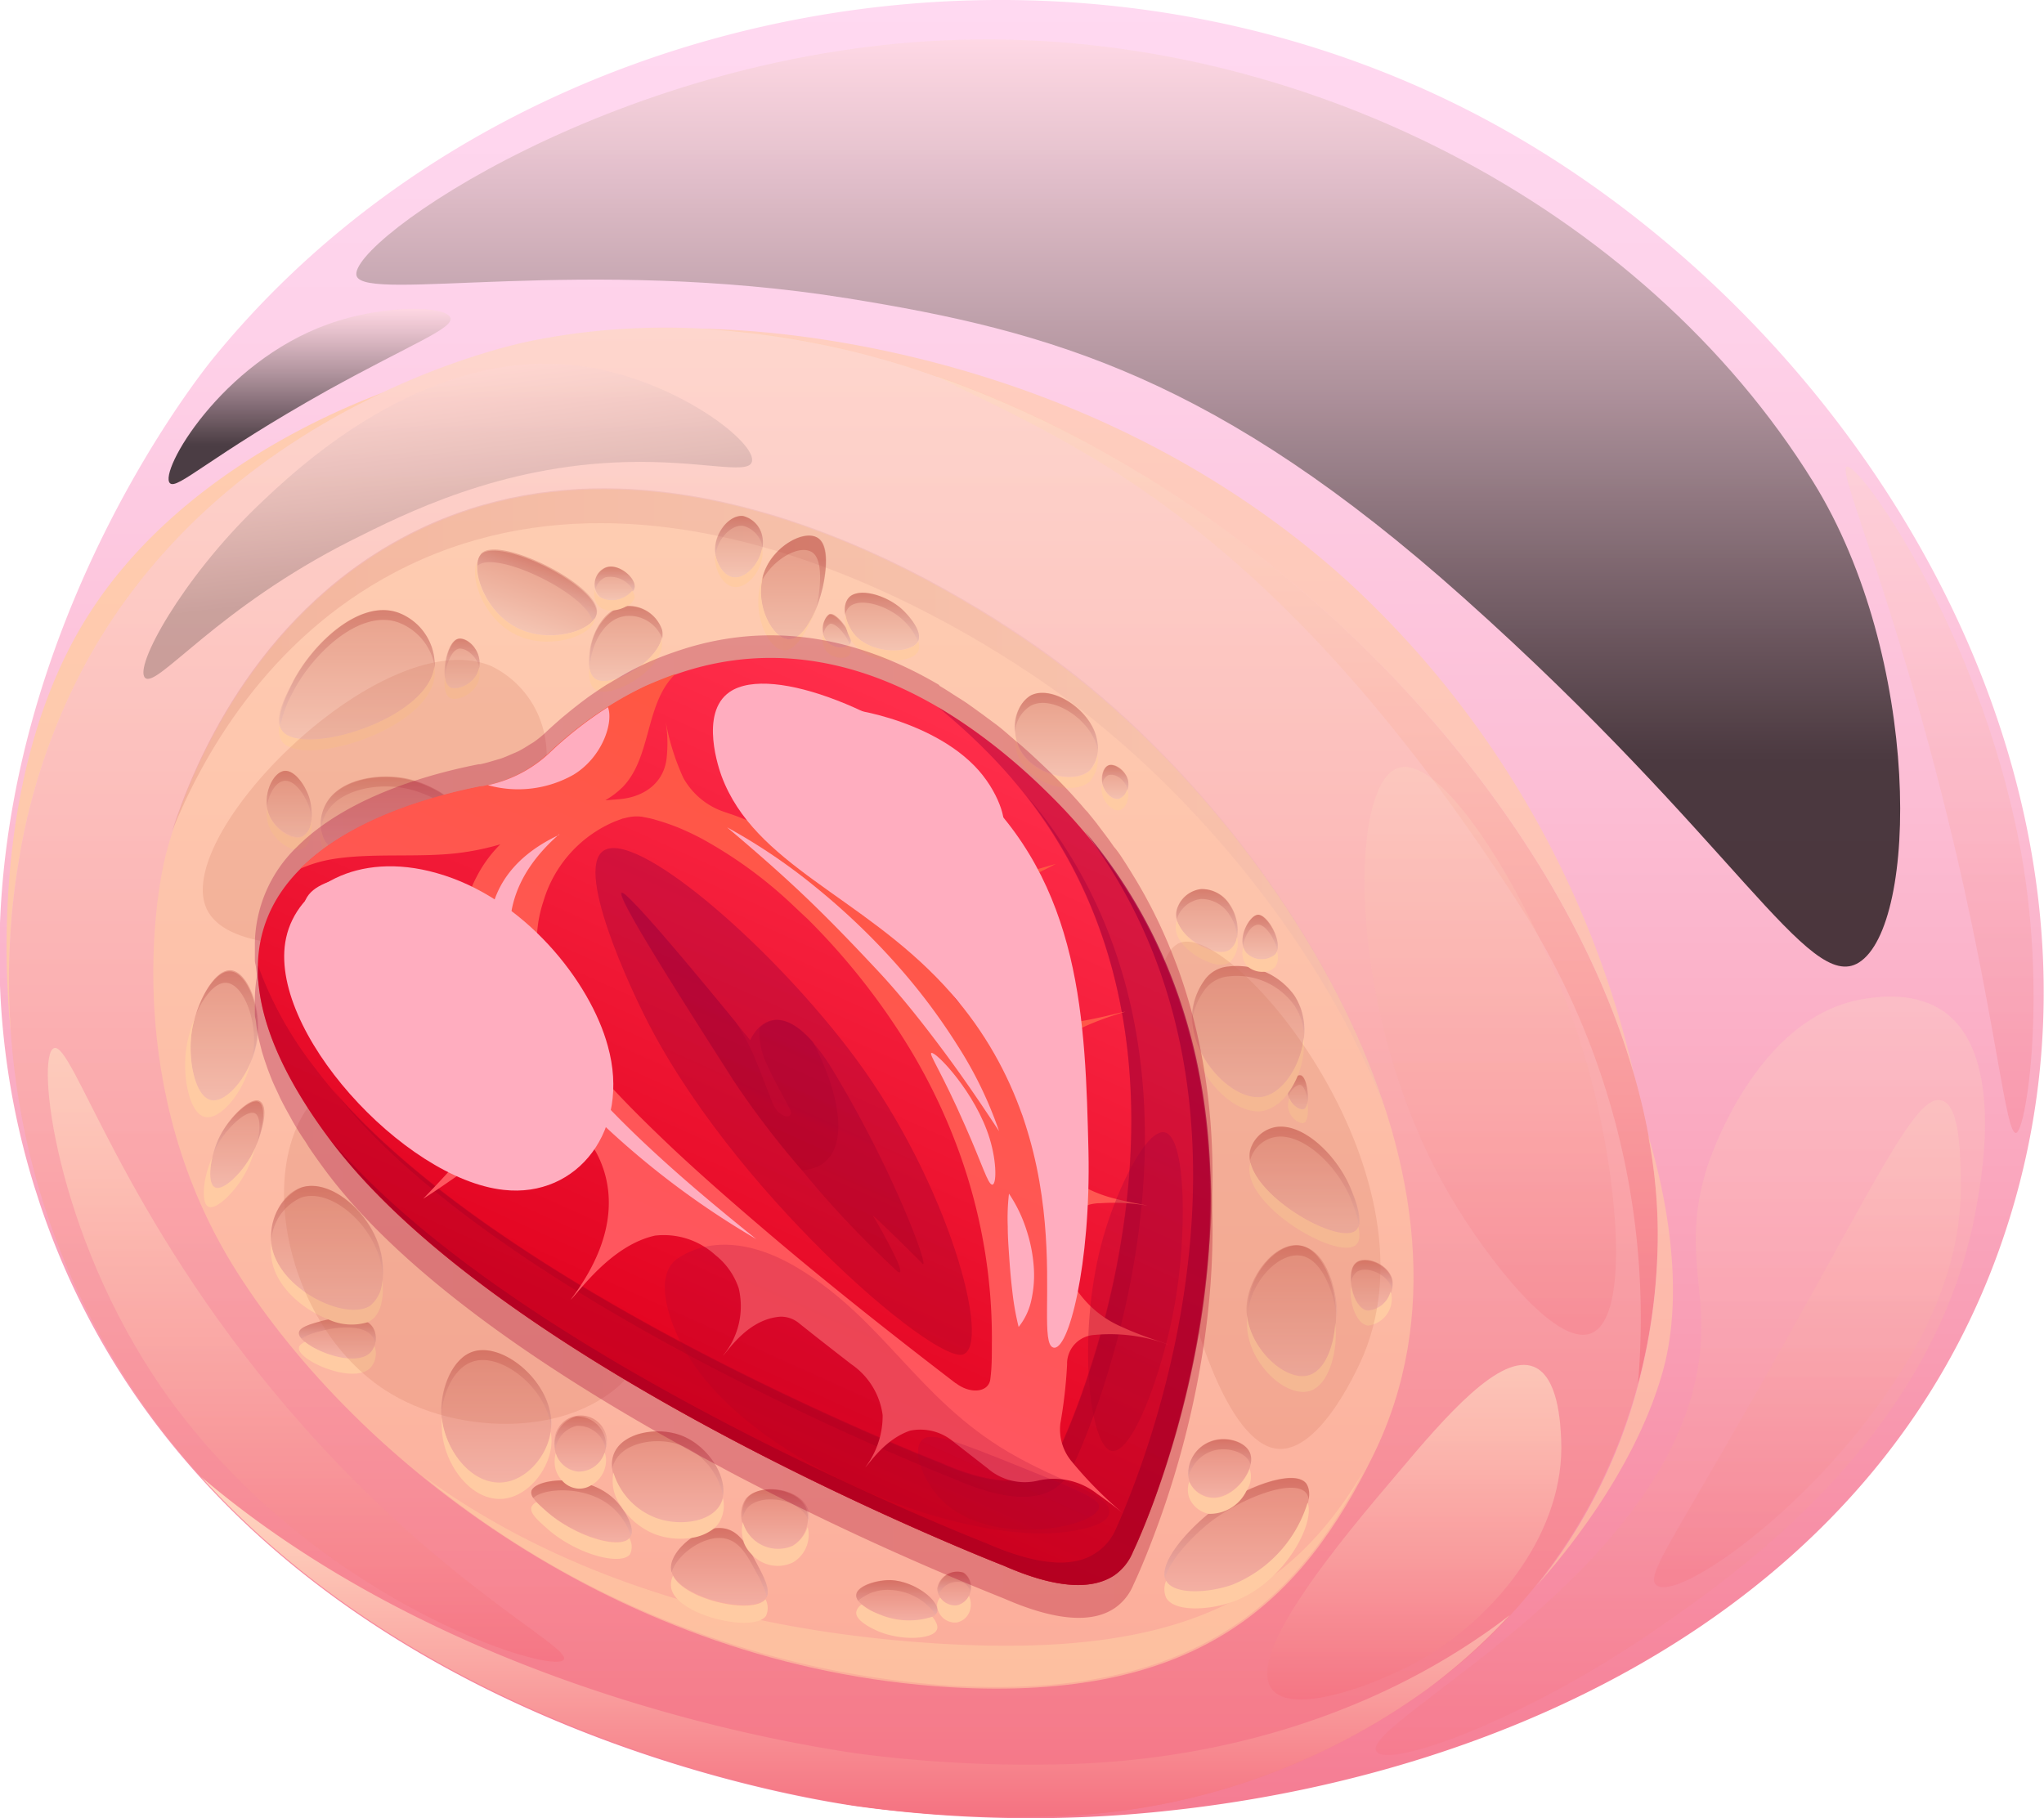 <svg xmlns="http://www.w3.org/2000/svg" xmlns:xlink="http://www.w3.org/1999/xlink" viewBox="0 0 167.13 148.69"><defs><style>.cls-1{isolation:isolate;}.cls-2{fill:url(#Áåçûìÿííûé_ãðàäèåíò_1054);}.cls-101,.cls-102,.cls-103,.cls-105,.cls-110,.cls-3,.cls-88{opacity:0.7;}.cls-10,.cls-100,.cls-101,.cls-102,.cls-103,.cls-104,.cls-106,.cls-107,.cls-109,.cls-11,.cls-12,.cls-13,.cls-14,.cls-15,.cls-18,.cls-19,.cls-20,.cls-21,.cls-22,.cls-23,.cls-24,.cls-25,.cls-26,.cls-27,.cls-28,.cls-29,.cls-3,.cls-30,.cls-31,.cls-32,.cls-33,.cls-34,.cls-35,.cls-36,.cls-37,.cls-38,.cls-39,.cls-4,.cls-40,.cls-41,.cls-42,.cls-43,.cls-44,.cls-45,.cls-46,.cls-47,.cls-48,.cls-49,.cls-50,.cls-51,.cls-52,.cls-53,.cls-54,.cls-55,.cls-56,.cls-57,.cls-58,.cls-59,.cls-6,.cls-60,.cls-61,.cls-62,.cls-63,.cls-64,.cls-65,.cls-66,.cls-67,.cls-68,.cls-69,.cls-7,.cls-70,.cls-71,.cls-72,.cls-73,.cls-74,.cls-75,.cls-76,.cls-77,.cls-78,.cls-79,.cls-8,.cls-80,.cls-81,.cls-82,.cls-83,.cls-84,.cls-85,.cls-87,.cls-88,.cls-89,.cls-90,.cls-91,.cls-92,.cls-94,.cls-98,.cls-99{mix-blend-mode:multiply;}.cls-3{fill:url(#Áåçûìÿííûé_ãðàäèåíò_989);}.cls-4{fill:url(#Áåçûìÿííûé_ãðàäèåíò_989-2);}.cls-108,.cls-17,.cls-5,.cls-9{fill:#ffcba3;}.cls-5{opacity:0.6;}.cls-105,.cls-108,.cls-110,.cls-111,.cls-5{mix-blend-mode:screen;}.cls-6{opacity:0.1;fill:url(#linear-gradient);}.cls-10,.cls-11,.cls-111,.cls-12,.cls-13,.cls-14,.cls-15,.cls-18,.cls-19,.cls-20,.cls-21,.cls-22,.cls-23,.cls-24,.cls-25,.cls-26,.cls-27,.cls-28,.cls-29,.cls-30,.cls-31,.cls-32,.cls-33,.cls-34,.cls-35,.cls-36,.cls-37,.cls-38,.cls-39,.cls-40,.cls-41,.cls-42,.cls-43,.cls-44,.cls-45,.cls-46,.cls-47,.cls-48,.cls-49,.cls-50,.cls-51,.cls-52,.cls-53,.cls-54,.cls-55,.cls-56,.cls-57,.cls-58,.cls-59,.cls-60,.cls-61,.cls-62,.cls-63,.cls-64,.cls-65,.cls-66,.cls-67,.cls-68,.cls-69,.cls-7,.cls-70,.cls-71,.cls-72,.cls-73,.cls-74,.cls-75,.cls-76,.cls-77,.cls-78,.cls-79,.cls-8,.cls-80,.cls-81,.cls-82,.cls-83,.cls-98,.cls-99{opacity:0.2;}.cls-7{fill:url(#linear-gradient-2);}.cls-8{fill:url(#linear-gradient-3);}.cls-16,.cls-9,.cls-95{mix-blend-mode:overlay;}.cls-10{fill:url(#linear-gradient-4);}.cls-11{fill:url(#linear-gradient-5);}.cls-12{fill:url(#linear-gradient-6);}.cls-13{fill:url(#linear-gradient-7);}.cls-14{fill:url(#linear-gradient-8);}.cls-15{fill:url(#linear-gradient-9);}.cls-18{fill:url(#linear-gradient-10);}.cls-19{fill:url(#linear-gradient-11);}.cls-20{fill:url(#linear-gradient-12);}.cls-21{fill:url(#linear-gradient-13);}.cls-22{fill:url(#linear-gradient-14);}.cls-23{fill:url(#linear-gradient-15);}.cls-24{fill:url(#linear-gradient-16);}.cls-25{fill:url(#linear-gradient-17);}.cls-26{fill:url(#linear-gradient-18);}.cls-27{fill:url(#linear-gradient-19);}.cls-28{fill:url(#linear-gradient-20);}.cls-29{fill:url(#linear-gradient-21);}.cls-30{fill:url(#linear-gradient-22);}.cls-31{fill:url(#linear-gradient-23);}.cls-32{fill:url(#linear-gradient-24);}.cls-33{fill:url(#linear-gradient-25);}.cls-34{fill:url(#linear-gradient-26);}.cls-35{fill:url(#linear-gradient-27);}.cls-36{fill:url(#linear-gradient-28);}.cls-37{fill:url(#linear-gradient-29);}.cls-38{fill:url(#linear-gradient-30);}.cls-39{fill:url(#linear-gradient-31);}.cls-40{fill:url(#linear-gradient-32);}.cls-41{fill:url(#linear-gradient-33);}.cls-42{fill:url(#linear-gradient-34);}.cls-43{fill:url(#linear-gradient-35);}.cls-44{fill:url(#linear-gradient-36);}.cls-45{fill:url(#linear-gradient-37);}.cls-46{fill:url(#linear-gradient-38);}.cls-47{fill:url(#linear-gradient-39);}.cls-48{fill:url(#linear-gradient-40);}.cls-49{fill:url(#linear-gradient-41);}.cls-50{fill:url(#linear-gradient-42);}.cls-51{fill:url(#linear-gradient-43);}.cls-52{fill:url(#linear-gradient-44);}.cls-53{fill:url(#linear-gradient-45);}.cls-54{fill:url(#linear-gradient-46);}.cls-55{fill:url(#linear-gradient-47);}.cls-56{fill:url(#linear-gradient-48);}.cls-57{fill:url(#linear-gradient-49);}.cls-58{fill:url(#linear-gradient-50);}.cls-59{fill:url(#linear-gradient-51);}.cls-60{fill:url(#linear-gradient-52);}.cls-61{fill:url(#linear-gradient-53);}.cls-62{fill:url(#linear-gradient-54);}.cls-63{fill:url(#linear-gradient-55);}.cls-64{fill:url(#linear-gradient-56);}.cls-65{fill:url(#linear-gradient-57);}.cls-66{fill:url(#linear-gradient-58);}.cls-67{fill:url(#linear-gradient-59);}.cls-68{fill:url(#linear-gradient-60);}.cls-69{fill:url(#linear-gradient-61);}.cls-70{fill:url(#linear-gradient-62);}.cls-71{fill:url(#linear-gradient-63);}.cls-72{fill:url(#linear-gradient-64);}.cls-73{fill:url(#linear-gradient-65);}.cls-74{fill:url(#linear-gradient-66);}.cls-75{fill:url(#linear-gradient-67);}.cls-76{fill:url(#linear-gradient-68);}.cls-77{fill:url(#linear-gradient-69);}.cls-78{fill:url(#linear-gradient-70);}.cls-79{fill:url(#linear-gradient-71);}.cls-80{fill:url(#linear-gradient-72);}.cls-81{fill:url(#linear-gradient-73);}.cls-82{fill:url(#linear-gradient-74);}.cls-83{fill:#d17255;}.cls-100,.cls-104,.cls-106,.cls-107,.cls-109,.cls-84,.cls-85,.cls-94{opacity:0.3;}.cls-84{fill:url(#Gradient_16);}.cls-85{fill:url(#Gradient_16-2);}.cls-86{fill:url(#Gradient_34);}.cls-87,.cls-89,.cls-90,.cls-91{opacity:0.4;}.cls-87{fill:url(#Gradient_16-3);}.cls-88{fill:url(#Gradient_16-4);}.cls-89{fill:url(#Gradient_16-5);}.cls-90{fill:url(#Gradient_16-6);}.cls-92{fill:url(#Gradient_16-7);}.cls-93{fill:url(#Gradient_13);}.cls-94{fill:url(#Gradient_16-8);}.cls-95,.cls-96,.cls-97{fill:#ffadbf;}.cls-97{mix-blend-mode:soft-light;}.cls-98{fill:url(#Gradient_16-9);}.cls-99{fill:url(#Gradient_16-10);}.cls-100{fill:url(#Gradient_16-11);}.cls-101{fill:url(#Áåçûìÿííûé_ãðàäèåíò_989-3);}.cls-102{fill:url(#Áåçûìÿííûé_ãðàäèåíò_989-4);}.cls-103{fill:url(#Áåçûìÿííûé_ãðàäèåíò_989-5);}.cls-104{fill:url(#Áåçûìÿííûé_ãðàäèåíò_989-6);}.cls-105{fill:url(#linear-gradient-75);}.cls-106{fill:url(#Áåçûìÿííûé_ãðàäèåíò_989-7);}.cls-107{fill:url(#Áåçûìÿííûé_ãðàäèåíò_989-8);}.cls-108{opacity:0.8;}.cls-109{fill:url(#Áåçûìÿííûé_ãðàäèåíò_989-9);}.cls-110{fill:url(#linear-gradient-76);}.cls-111{fill:url(#linear-gradient-77);}</style><linearGradient id="Áåçûìÿííûé_ãðàäèåíò_1054" x1="83.56" y1="148.69" x2="83.56" gradientUnits="userSpaceOnUse"><stop offset="0" stop-color="#f57c92"/><stop offset="0.27" stop-color="#f99eb5"/><stop offset="0.57" stop-color="#fcbed5"/><stop offset="0.83" stop-color="#fed2ea"/><stop offset="1" stop-color="#ffd9f1"/></linearGradient><linearGradient id="Áåçûìÿííûé_ãðàäèåíò_989" x1="68.14" y1="148.59" x2="68.14" y2="26.79" gradientUnits="userSpaceOnUse"><stop offset="0" stop-color="#f57281"/><stop offset="0.45" stop-color="#faa7a3"/><stop offset="0.81" stop-color="#fecbb9"/><stop offset="1" stop-color="#ffd9c2"/></linearGradient><linearGradient id="Áåçûìÿííûé_ãðàäèåíò_989-2" x1="69.96" y1="148.57" x2="69.96" y2="120.79" xlink:href="#Áåçûìÿííûé_ãðàäèåíò_989"/><linearGradient id="linear-gradient" x1="14.06" y1="65.43" x2="113.36" y2="65.43" gradientUnits="userSpaceOnUse"><stop offset="0" stop-color="#950000"/><stop offset="0.2" stop-color="#9f1f21"/><stop offset="0.64" stop-color="#b96b75"/><stop offset="1" stop-color="#d0aebe"/></linearGradient><linearGradient id="linear-gradient-2" x1="-847.99" y1="-87.19" x2="-850.77" y2="-79.18" gradientTransform="matrix(-0.94, -0.33, -0.33, 0.94, -764.76, -152.15)" xlink:href="#linear-gradient"/><linearGradient id="linear-gradient-3" x1="-848.02" y1="-87.28" x2="-850" y2="-81.6" gradientTransform="matrix(-0.94, -0.33, -0.33, 0.94, -764.76, -152.15)" xlink:href="#linear-gradient"/><linearGradient id="linear-gradient-4" x1="-84.25" y1="-78.49" x2="-84.25" y2="-72.82" gradientTransform="translate(98.4 147.97) rotate(19.16)" xlink:href="#linear-gradient"/><linearGradient id="linear-gradient-5" x1="-98.11" y1="-38.46" x2="-94.65" y2="-28.52" gradientTransform="translate(98.4 147.97) rotate(19.16)" xlink:href="#linear-gradient"/><linearGradient id="linear-gradient-6" x1="-93.66" y1="-28.75" x2="-91.35" y2="-22.07" gradientTransform="translate(98.4 147.97) rotate(19.16)" xlink:href="#linear-gradient"/><linearGradient id="linear-gradient-7" x1="-84.25" y1="-78.58" x2="-84.25" y2="-75.41" gradientTransform="translate(98.4 147.97) rotate(19.16)" xlink:href="#linear-gradient"/><linearGradient id="linear-gradient-8" x1="-97.92" y1="-38.62" x2="-95.48" y2="-31.61" gradientTransform="translate(98.4 147.97) rotate(19.16)" xlink:href="#linear-gradient"/><linearGradient id="linear-gradient-9" x1="-93.55" y1="-28.87" x2="-92.15" y2="-24.83" gradientTransform="translate(98.4 147.97) rotate(19.16)" xlink:href="#linear-gradient"/><linearGradient id="linear-gradient-10" x1="106.65" y1="92.13" x2="106.65" y2="100.85" xlink:href="#linear-gradient"/><linearGradient id="linear-gradient-11" x1="105.63" y1="101.83" x2="105.63" y2="112.56" xlink:href="#linear-gradient"/><linearGradient id="linear-gradient-12" x1="112.16" y1="103.03" x2="112.16" y2="107.18" xlink:href="#linear-gradient"/><linearGradient id="linear-gradient-13" x1="99.7" y1="117.71" x2="99.7" y2="122.47" xlink:href="#linear-gradient"/><linearGradient id="linear-gradient-14" x1="101.13" y1="120.86" x2="101.13" y2="130.18" xlink:href="#linear-gradient"/><linearGradient id="linear-gradient-15" x1="29.18" y1="49.89" x2="29.18" y2="60.47" xlink:href="#linear-gradient"/><linearGradient id="linear-gradient-16" x1="37.78" y1="52.23" x2="37.78" y2="56.29" xlink:href="#linear-gradient"/><linearGradient id="linear-gradient-17" x1="31.95" y1="63.5" x2="31.95" y2="70.12" xlink:href="#linear-gradient"/><linearGradient id="linear-gradient-18" x1="23.64" y1="63.04" x2="23.64" y2="68.52" xlink:href="#linear-gradient"/><linearGradient id="linear-gradient-19" x1="26.73" y1="96.99" x2="26.73" y2="107.12" xlink:href="#linear-gradient"/><linearGradient id="linear-gradient-20" x1="27.58" y1="107.75" x2="27.58" y2="111.08" xlink:href="#linear-gradient"/><linearGradient id="linear-gradient-21" x1="40.59" y1="110.41" x2="40.59" y2="121.25" xlink:href="#linear-gradient"/><linearGradient id="linear-gradient-22" x1="47.44" y1="115.83" x2="47.44" y2="120.41" xlink:href="#linear-gradient"/><linearGradient id="linear-gradient-23" x1="47.55" y1="121.06" x2="47.55" y2="126.13" xlink:href="#linear-gradient"/><linearGradient id="linear-gradient-24" x1="63.39" y1="121.81" x2="63.39" y2="126.71" xlink:href="#linear-gradient"/><linearGradient id="linear-gradient-25" x1="58.82" y1="124.96" x2="58.82" y2="131.31" xlink:href="#linear-gradient"/><linearGradient id="linear-gradient-26" x1="54.59" y1="117.05" x2="54.59" y2="124.51" xlink:href="#linear-gradient"/><linearGradient id="linear-gradient-27" x1="73.33" y1="129.23" x2="73.33" y2="132.53" xlink:href="#linear-gradient"/><linearGradient id="linear-gradient-28" x1="78.01" y1="128.51" x2="78.01" y2="131.3" xlink:href="#linear-gradient"/><linearGradient id="linear-gradient-29" x1="86.38" y1="56.67" x2="86.38" y2="63.52" xlink:href="#linear-gradient"/><linearGradient id="linear-gradient-30" x1="91.18" y1="62.55" x2="91.18" y2="65.35" xlink:href="#linear-gradient"/><linearGradient id="linear-gradient-31" x1="98.66" y1="72.7" x2="98.66" y2="77.87" xlink:href="#linear-gradient"/><linearGradient id="linear-gradient-32" x1="103.03" y1="74.81" x2="103.03" y2="78.45" xlink:href="#linear-gradient"/><linearGradient id="linear-gradient-33" x1="102.06" y1="79.02" x2="102.06" y2="89.75" xlink:href="#linear-gradient"/><linearGradient id="linear-gradient-34" x1="106.13" y1="87.92" x2="106.13" y2="90.73" xlink:href="#linear-gradient"/><linearGradient id="linear-gradient-35" x1="51.16" y1="49.55" x2="51.16" y2="55.7" xlink:href="#linear-gradient"/><linearGradient id="linear-gradient-36" x1="50.26" y1="46.33" x2="50.26" y2="49.11" xlink:href="#linear-gradient"/><linearGradient id="linear-gradient-37" x1="60.42" y1="42.19" x2="60.42" y2="47.23" xlink:href="#linear-gradient"/><linearGradient id="linear-gradient-38" x1="72.11" y1="48.48" x2="72.11" y2="53.19" xlink:href="#linear-gradient"/><linearGradient id="linear-gradient-39" x1="68.4" y1="50.25" x2="68.4" y2="52.96" xlink:href="#linear-gradient"/><linearGradient id="linear-gradient-40" x1="106.66" y1="92.14" x2="106.66" y2="100.17" xlink:href="#linear-gradient"/><linearGradient id="linear-gradient-41" x1="105.63" y1="101.83" x2="105.63" y2="107.93" xlink:href="#linear-gradient"/><linearGradient id="linear-gradient-42" x1="112.16" y1="103.03" x2="112.16" y2="105.42" xlink:href="#linear-gradient"/><linearGradient id="linear-gradient-43" x1="99.71" y1="117.71" x2="99.71" y2="120.87" xlink:href="#linear-gradient"/><linearGradient id="linear-gradient-44" x1="101.13" y1="120.86" x2="101.13" y2="129.07" xlink:href="#linear-gradient"/><linearGradient id="linear-gradient-45" x1="29.19" y1="49.89" x2="29.19" y2="59.26" xlink:href="#linear-gradient"/><linearGradient id="linear-gradient-46" x1="37.79" y1="52.24" x2="37.79" y2="55.24" xlink:href="#linear-gradient"/><linearGradient id="linear-gradient-47" x1="31.94" y1="63.5" x2="31.94" y2="67.84" xlink:href="#linear-gradient"/><linearGradient id="linear-gradient-48" x1="23.65" y1="63.03" x2="23.65" y2="67" xlink:href="#linear-gradient"/><linearGradient id="linear-gradient-49" x1="26.74" y1="96.98" x2="26.74" y2="104.45" xlink:href="#linear-gradient"/><linearGradient id="linear-gradient-50" x1="27.58" y1="107.76" x2="27.58" y2="109.84" xlink:href="#linear-gradient"/><linearGradient id="linear-gradient-51" x1="40.59" y1="110.41" x2="40.59" y2="116.89" xlink:href="#linear-gradient"/><linearGradient id="linear-gradient-52" x1="47.45" y1="115.83" x2="47.45" y2="118.61" xlink:href="#linear-gradient"/><linearGradient id="linear-gradient-53" x1="47.54" y1="121.07" x2="47.54" y2="125.6" xlink:href="#linear-gradient"/><linearGradient id="linear-gradient-54" x1="63.39" y1="121.81" x2="63.39" y2="124.61" xlink:href="#linear-gradient"/><linearGradient id="linear-gradient-55" x1="58.81" y1="124.96" x2="58.81" y2="130.6" xlink:href="#linear-gradient"/><linearGradient id="linear-gradient-56" x1="54.59" y1="117.06" x2="54.59" y2="122.3" xlink:href="#linear-gradient"/><linearGradient id="linear-gradient-57" x1="73.32" y1="129.23" x2="73.32" y2="132.03" xlink:href="#linear-gradient"/><linearGradient id="linear-gradient-58" x1="78" y1="128.51" x2="78" y2="130.36" xlink:href="#linear-gradient"/><linearGradient id="linear-gradient-59" x1="86.39" y1="56.68" x2="86.39" y2="61.6" xlink:href="#linear-gradient"/><linearGradient id="linear-gradient-60" x1="91.17" y1="62.55" x2="91.17" y2="64.54" xlink:href="#linear-gradient"/><linearGradient id="linear-gradient-61" x1="98.65" y1="72.71" x2="98.65" y2="76.51" xlink:href="#linear-gradient"/><linearGradient id="linear-gradient-62" x1="103.04" y1="74.81" x2="103.04" y2="77.7" xlink:href="#linear-gradient"/><linearGradient id="linear-gradient-63" x1="102.07" y1="79.02" x2="102.07" y2="84.74" xlink:href="#linear-gradient"/><linearGradient id="linear-gradient-64" x1="106.13" y1="87.92" x2="106.13" y2="90.1" xlink:href="#linear-gradient"/><linearGradient id="linear-gradient-65" x1="51.16" y1="49.56" x2="51.16" y2="54.49" xlink:href="#linear-gradient"/><linearGradient id="linear-gradient-66" x1="50.26" y1="46.33" x2="50.26" y2="48.31" xlink:href="#linear-gradient"/><linearGradient id="linear-gradient-67" x1="60.42" y1="42.19" x2="60.42" y2="45.39" xlink:href="#linear-gradient"/><linearGradient id="linear-gradient-68" x1="72.11" y1="48.48" x2="72.11" y2="52.45" xlink:href="#linear-gradient"/><linearGradient id="linear-gradient-69" x1="68.4" y1="50.25" x2="68.4" y2="52.75" xlink:href="#linear-gradient"/><linearGradient id="linear-gradient-70" x1="100.48" y1="122.16" x2="100.48" y2="123.23" xlink:href="#linear-gradient"/><linearGradient id="linear-gradient-71" x1="28.63" y1="107.76" x2="28.63" y2="107.93" xlink:href="#linear-gradient"/><linearGradient id="linear-gradient-72" x1="47.1" y1="121.12" x2="47.1" y2="121.22" xlink:href="#linear-gradient"/><linearGradient id="linear-gradient-73" x1="105.63" y1="88.07" x2="105.63" y2="89.08" xlink:href="#linear-gradient"/><linearGradient id="linear-gradient-74" x1="50.73" y1="49.56" x2="50.73" y2="49.9" xlink:href="#linear-gradient"/><linearGradient id="Gradient_16" x1="20.86" y1="94.36" x2="99.15" y2="94.36" gradientUnits="userSpaceOnUse"><stop offset="0" stop-color="#a1003d"/><stop offset="1" stop-color="#ac0020"/></linearGradient><linearGradient id="Gradient_16-2" x1="20.86" y1="89.95" x2="99.15" y2="89.95" xlink:href="#Gradient_16"/><linearGradient id="Gradient_34" x1="-1062.43" y1="746.65" x2="-1000.22" y2="746.65" gradientTransform="matrix(-0.41, 0.91, 0.91, 0.41, -1041.24, 718.09)" gradientUnits="userSpaceOnUse"><stop offset="0" stop-color="#ff2d4a"/><stop offset="1" stop-color="#e0001d"/></linearGradient><linearGradient id="Gradient_16-3" x1="-1062.24" y1="747.09" x2="-1000.22" y2="747.09" gradientTransform="matrix(-0.41, 0.91, 0.91, 0.41, -1041.24, 718.09)" xlink:href="#Gradient_16"/><linearGradient id="Gradient_16-4" x1="-1057.86" y1="752.76" x2="-1000.22" y2="752.76" gradientTransform="matrix(-0.41, 0.91, 0.91, 0.41, -1041.24, 718.09)" xlink:href="#Gradient_16"/><linearGradient id="Gradient_16-5" x1="-1058.54" y1="748.33" x2="-1005.01" y2="748.33" gradientTransform="matrix(-0.41, 0.91, 0.91, 0.41, -1041.24, 718.09)" xlink:href="#Gradient_16"/><linearGradient id="Gradient_16-6" x1="-1041.07" y1="748.45" x2="-1014.5" y2="748.45" gradientTransform="matrix(-0.41, 0.91, 0.91, 0.41, -1041.24, 718.09)" xlink:href="#Gradient_16"/><linearGradient id="Gradient_16-7" x1="-1037.73" y1="746.81" x2="-1018.75" y2="746.81" gradientTransform="matrix(-0.41, 0.91, 0.91, 0.41, -1041.24, 718.09)" xlink:href="#Gradient_16"/><linearGradient id="Gradient_13" x1="-1055.82" y1="746.12" x2="-1003.07" y2="746.12" gradientTransform="matrix(-0.41, 0.91, 0.91, 0.41, -1041.24, 718.09)" gradientUnits="userSpaceOnUse"><stop offset="0" stop-color="#ff5742"/><stop offset="1" stop-color="#ff5664"/></linearGradient><linearGradient id="Gradient_16-8" x1="-1037.73" y1="741.54" x2="-1023.11" y2="741.54" gradientTransform="matrix(-0.41, 0.91, 0.91, 0.41, -1041.24, 718.09)" xlink:href="#Gradient_16"/><linearGradient id="Gradient_16-9" x1="-1015.8" y1="766.03" x2="-1001.34" y2="766.03" gradientTransform="matrix(-0.41, 0.91, 0.91, 0.41, -1041.24, 718.09)" xlink:href="#Gradient_16"/><linearGradient id="Gradient_16-10" x1="-1008.53" y1="777.81" x2="-1002.79" y2="777.81" gradientTransform="matrix(-0.41, 0.91, 0.91, 0.41, -1041.24, 718.09)" xlink:href="#Gradient_16"/><linearGradient id="Gradient_16-11" x1="-1038.15" y1="781.06" x2="-1012.59" y2="781.06" gradientTransform="matrix(-0.41, 0.91, 0.91, 0.41, -1041.24, 718.09)" xlink:href="#Gradient_16"/><linearGradient id="Áåçûìÿííûé_ãðàäèåíò_989-3" x1="106.11" y1="113.18" x2="106.11" y2="30.8" xlink:href="#Áåçûìÿííûé_ãðàäèåíò_989"/><linearGradient id="Áåçûìÿííûé_ãðàäèåíò_989-4" x1="25.02" y1="135.9" x2="25.02" y2="85.7" xlink:href="#Áåçûìÿííûé_ãðàäèåíò_989"/><linearGradient id="Áåçûìÿííûé_ãðàäèåíò_989-5" x1="115.64" y1="138.99" x2="115.64" y2="111.63" xlink:href="#Áåçûìÿííûé_ãðàäèåíò_989"/><linearGradient id="Áåçûìÿííûé_ãðàäèåíò_989-6" x1="121.85" y1="109.16" x2="121.85" y2="62.72" xlink:href="#Áåçûìÿííûé_ãðàäèåíò_989"/><linearGradient id="linear-gradient-75" x1="92.25" y1="3.22" x2="92.25" y2="79.05" gradientUnits="userSpaceOnUse"><stop offset="0" stop-color="#ffd9e0"/><stop offset="0.12" stop-color="#debdc3"/><stop offset="0.39" stop-color="#887478"/><stop offset="0.77" stop-color="#020202"/><stop offset="0.78"/></linearGradient><linearGradient id="Áåçûìÿííûé_ãðàäèåíò_989-7" x1="137.4" y1="143.53" x2="137.4" y2="81.5" xlink:href="#Áåçûìÿííûé_ãðàäèåíò_989"/><linearGradient id="Áåçûìÿííûé_ãðàäèåíò_989-8" x1="147.79" y1="129.77" x2="147.79" y2="89.94" xlink:href="#Áåçûìÿííûé_ãðàäèåíò_989"/><linearGradient id="Áåçûìÿííûé_ãðàäèåíò_989-9" x1="158.56" y1="92.65" x2="158.56" y2="38.15" xlink:href="#Áåçûìÿííûé_ãðàäèåíò_989"/><linearGradient id="linear-gradient-76" x1="-31.42" y1="-33.72" x2="-29.68" y2="-19.44" gradientTransform="translate(52.41 62.53) rotate(6.96)" xlink:href="#linear-gradient-75"/><linearGradient id="linear-gradient-77" x1="34.71" y1="30.82" x2="37.35" y2="52.44" xlink:href="#linear-gradient-75"/></defs><g class="cls-1"><g id="Layer_2" data-name="Layer 2"><g id="Layer_1-2" data-name="Layer 1"><path class="cls-2" d="M164,100.63c-9.89,30.16-40,44.34-68.15,47.42h0a104,104,0,0,1-26-.36c-5.79-.86-52.85-8.58-66.54-49.1-.16-.48-.32-1-.47-1.45-11-35.36,12.83-65.7,14.66-67.92C41.5-.18,86.82-8.75,121.42,9.74,152.1,26.14,175.85,64.6,164,100.63Z"/><path class="cls-3" d="M135.52,102.46a48.17,48.17,0,0,1-1.59,10.72v0a45.39,45.39,0,0,1-17.15,24.89,54.85,54.85,0,0,1-32.26,10.49,90.65,90.65,0,0,1-14.62-.9c-4.62-.77-35.69-5.81-54.94-28.56A60.34,60.34,0,0,1,1.57,70.19,51,51,0,0,1,7.11,54.08C18.49,33.36,41.3,28.31,43.33,27.9c11-2.26,22.38-.94,33.27,2.88l.06,0C108.86,42.09,136.6,75.2,135.52,102.46Z"/><path class="cls-4" d="M123.45,132.08a49,49,0,0,1-6.67,6,54.78,54.78,0,0,1-32.26,10.48,89.53,89.53,0,0,1-14.62-.89c-4.51-.76-34.15-5.56-53.44-26.88,20.85,17.72,49,21.91,53.6,22.61a107.26,107.26,0,0,0,15.92.9c12.59-.13,25-3.57,35.1-10.49C121.89,133.26,122.68,132.69,123.45,132.08Z"/><path class="cls-5" d="M33,44c-14.6,7.8-18.91,23.81-19.48,26.05-.77,3.08-3.56,19.09,5.83,33.93,9.81,15.5,31.26,32.36,58.29,34,20.49,1.22,28.81-7.07,34.66-19,10.94-22.3-7.56-50.8-25.09-64.22C82.9,51.44,56,31.7,33,44Z"/><path class="cls-6" d="M113.36,90.93c-5.15-13.42-15.59-25.85-25.72-33.45-4.35-3.28-31.81-23-55.3-10.7C21.73,52.34,16.45,62.07,14.06,68c1.62-5.09,6.6-17.49,18.91-24.07,23-12.31,49.94,7.44,54.21,10.7C97.8,62.76,108.79,76.46,113.36,90.93Z"/><path class="cls-5" d="M111.53,120.25c-5.79,11.16-14.25,18.76-33.92,17.6a75.79,75.79,0,0,1-43-17.13c11.27,8.22,25.91,12.77,42.6,13.72C96.6,135.55,105.49,130.54,111.53,120.25Z"/><path class="cls-7" d="M67.26,48.05c.09-.41.73-3.3-.4-4.06s-3.65.73-4.41,2.89c-.88,2.47.73,5.46,2.11,5.4S66.9,49.67,67.26,48.05Z"/><path class="cls-8" d="M62.48,46.8a4,4,0,0,0-.18.68c1-1.83,3.14-3,4.14-2.29s.5,3.64.4,4.05c0,.16-.07.33-.12.5A10.6,10.6,0,0,0,67.29,48c.08-.4.73-3.3-.4-4S63.23,44.65,62.48,46.8Z"/><path class="cls-9" d="M62.33,47.29c-1,2.73.48,6,1.89,5.89,1-.06,2-2,2.61-3.67-.53,1.37-1.37,2.75-2.29,2.78-1.34,0-2.85-2.79-2.13-5.2Z"/><path class="cls-10" d="M39.31,45.36c1.44-1.54,9.83,2.66,9.47,4.85-.2,1.26-3.37,2.34-6,1.36C39.6,50.34,38.4,46.33,39.31,45.36Z"/><path class="cls-11" d="M18.86,79.44c-1.37-.12-2.86,2.65-3.19,5s.28,5.26,1.6,5.54S20.7,87.61,21,85C21.37,82.53,20.23,79.56,18.86,79.44Z"/><path class="cls-12" d="M21.17,90.12c-.66-.35-2.31,1.15-3.15,2.72s-1.12,3.91-.45,4.25,2-1,2.75-2.2C21.49,93.07,21.88,90.5,21.17,90.12Z"/><path class="cls-13" d="M48.81,50.13a1.17,1.17,0,0,1-.38.64c-.5-2.23-7.94-5.85-9.39-4.5a1.57,1.57,0,0,1,.31-1C40.78,43.74,49.17,47.92,48.81,50.13Z"/><path class="cls-14" d="M20.54,86.77a4.36,4.36,0,0,0,.18-.84c.32-2.47-.81-5.43-2.19-5.55-.9-.09-1.87,1.1-2.5,2.57.58-1.91,1.75-3.69,2.86-3.6,1.37.13,2.5,3.08,2.18,5.56A7.07,7.07,0,0,1,20.54,86.77Z"/><path class="cls-15" d="M21,93.54c.32-1.2.28-2.25-.14-2.48-.67-.36-2.32,1.15-3.16,2.72-.07.16-.16.32-.23.49a7.28,7.28,0,0,1,.59-1.51c.84-1.57,2.48-3.08,3.16-2.72S21.63,92,21,93.54Z"/><g class="cls-16"><path class="cls-17" d="M48.63,50.66c-.23,1.3-3.4,2.43-6,1.44-3.09-1.17-4.3-5-3.6-6.17-.3,1.47,1,4.6,3.77,5.66,2.34.89,5.14.1,5.81-1C48.64,50.63,48.63,50.64,48.63,50.66Z"/><path class="cls-17" d="M16.77,91.35c-1.31-.28-1.88-3.38-1.53-5.68a11,11,0,0,1,.69-2.44,8,8,0,0,0-.26,1.19c-.32,2.24.27,5.26,1.59,5.55,1,.22,2.43-1.2,3.22-3C19.88,89.39,18,91.61,16.77,91.35Z"/><path class="cls-17" d="M19.79,96.4c-.74,1.19-2.15,2.6-2.76,2.28s-.43-2.39.34-4.06c-.29,1.18-.25,2.26.2,2.49.62.32,2-1,2.74-2.19a7.23,7.23,0,0,0,.54-1A8.92,8.92,0,0,1,19.79,96.4Z"/></g><path class="cls-18" d="M103.94,92.26c2.3-.77,5.48,2.18,6.62,5.25.34.93,1,2.55.3,3.12-1.48,1.29-9.24-3.22-8.67-6.47A2.63,2.63,0,0,1,103.94,92.26Z"/><path class="cls-19" d="M106.22,101.84c1.88.25,2.88,3.18,3,5,.19,2.1-.49,5.17-2.2,5.63-2,.53-5.11-2.35-5.1-5.47C102,104.36,104.26,101.59,106.22,101.84Z"/><path class="cls-20" d="M110.94,103.21c-.59.4-.49,1.45-.46,1.75.08.81.53,2.09,1.37,2.21a2.2,2.2,0,0,0,2-2.51C113.54,103.36,111.71,102.68,110.94,103.21Z"/><path class="cls-21" d="M99,117.9a2.75,2.75,0,0,0-1.75,3.27,2.22,2.22,0,0,0,1.83,1.29c1.81.14,3.69-2.32,3.12-3.65C101.8,117.89,100.22,117.43,99,117.9Z"/><path class="cls-22" d="M106.79,121.29c-1-1.21-5.15.33-7.76,2.34-1.91,1.46-4.44,4.28-3.68,5.68.65,1.18,3.49,1,5.43.33C105.15,128.07,107.92,122.68,106.79,121.29Z"/><path class="cls-23" d="M32.58,50.11c-3.21-1.17-7.09,2.59-8.67,5.71-.65,1.27-1.55,3-.84,4,1.69,2.15,12.11-1,12.48-5.4A4.61,4.61,0,0,0,32.58,50.11Z"/><path class="cls-24" d="M37.45,52.24c-1,.22-1.53,3.45-.69,4,.59.35,2.28-.32,2.44-1.75S38.1,52.1,37.45,52.24Z"/><path class="cls-25" d="M26.53,66c1-2.25,4.45-2.81,6.86-2.24,1.86.43,4.42,1.84,4.28,3.19-.25,2.39-9,4.68-11,2A3.13,3.13,0,0,1,26.53,66Z"/><path class="cls-26" d="M23.25,63.05c.88-.11,1.79,1.25,2.08,2.34s.24,2.67-.6,3-2.35-.64-2.79-1.91C21.44,65.06,22.28,63.17,23.25,63.05Z"/><path class="cls-27" d="M24.59,97.13c2.51-.86,6.07,2.32,6.62,5.7.07.42.46,3.08-.91,4-2.08,1.34-8-1.55-8.14-5.48C22.09,99.63,23.06,97.65,24.59,97.13Z"/><path class="cls-28" d="M26.11,108.08c1.17-.34,3.71-.72,4.42.53a1.8,1.8,0,0,1-.23,2c-1.37,1.41-5.94-.56-5.86-1.6C24.47,108.56,25.34,108.31,26.11,108.08Z"/><path class="cls-29" d="M38.74,110.52c-1.75.51-2.69,3-2.66,4.86,0,2.81,2.26,6,4.94,5.86,2.06-.13,3.76-2.21,4-4.18C45.56,113.46,41.37,109.75,38.74,110.52Z"/><path class="cls-30" d="M47.11,115.84a2.4,2.4,0,0,0-1.67,3,2.17,2.17,0,0,0,1.82,1.53,2.29,2.29,0,0,0,2.29-2.06A2.37,2.37,0,0,0,47.11,115.84Z"/><path class="cls-31" d="M43.46,121.93c.32-1,4.5-1.52,6.77.68.88.86,1.79,2.43,1.29,3.12-.74,1-4.48-.06-6.84-2.13C44,123,43.31,122.4,43.46,121.93Z"/><path class="cls-32" d="M61,122.54a2.33,2.33,0,0,0-.23,2.2,3,3,0,0,0,4,1.68,2.62,2.62,0,0,0,1.21-2.9C65.46,121.75,62.13,121.24,61,122.54Z"/><path class="cls-33" d="M59.43,125.05c1.11.31,1.73,1.46,2.36,2.66s1.28,2.4.84,3c-1,1.42-7.48-.08-7.76-2.36C54.68,126.81,57.47,124.49,59.43,125.05Z"/><path class="cls-34" d="M58.9,123c.94-1.8-.87-4.75-3.27-5.63-1.91-.69-4.65-.22-5.4,1.45-.82,1.84,1.07,4.46,3.27,5.32C55.37,124.86,58.09,124.57,58.9,123Z"/><path class="cls-35" d="M72.82,129.23c-1.24,0-2.75.51-2.81,1.22s1.45,1.39,1.75,1.52c1.95.85,4.62.69,4.87-.15S74.87,129.3,72.82,129.23Z"/><path class="cls-36" d="M78.76,128.62a1.63,1.63,0,0,0-2.13,1.3,1.46,1.46,0,0,0,1.6,1.36,1.48,1.48,0,0,0,.53-2.66Z"/><path class="cls-37" d="M84.24,56.91c1.72-1,5.06,1.14,5.47,3.65A2.83,2.83,0,0,1,89.1,63c-1.36,1.21-5,.28-5.88-2.13C82.7,59.47,83.1,57.54,84.24,56.91Z"/><path class="cls-38" d="M90.63,62.59c-.45.18-.61.9-.51,1.42.13.73.83,1.47,1.42,1.32a1.3,1.3,0,0,0,.71-1.42C92.13,63.07,91.19,62.36,90.63,62.59Z"/><path class="cls-39" d="M98.21,72.71a2.33,2.33,0,0,0-2,1.72c-.32,1.47,1.35,2.64,2.23,3,.42.2,1.44.66,2.13.21.9-.6.8-2.49,0-3.65A2.68,2.68,0,0,0,98.21,72.71Z"/><path class="cls-40" d="M102.85,74.81c-.76.06-1.83,2.16-.91,3.15a1.76,1.76,0,0,0,2.33.1C105,77.18,103.69,74.75,102.85,74.81Z"/><path class="cls-41" d="M98.45,80.2a2.68,2.68,0,0,1,2-1.16,5.82,5.82,0,0,1,5.37,2.34c2.05,3.07-.06,7.77-2.44,8.32s-6.2-3.26-5.88-6.9A5.46,5.46,0,0,1,98.45,80.2Z"/><path class="cls-42" d="M106.34,87.92c-.39-.08-1.2.76-1,1.68.16.75,1,1.26,1.29,1.1C107.21,90.42,106.92,88,106.34,87.92Z"/><path class="cls-43" d="M51.27,49.55c-1.85.08-2.9,2.27-3.06,3.76-.06.54-.19,1.78.47,2.21,1.35.9,5.8-1.77,5.46-4A2.88,2.88,0,0,0,51.27,49.55Z"/><path class="cls-44" d="M49.5,46.41a1.48,1.48,0,0,0-.87,1.22,1.42,1.42,0,0,0,.42,1.17c.82.72,2.71.06,2.84-.75S50.54,46,49.5,46.41Z"/><path class="cls-45" d="M60.75,42.2c-1.16-.12-2.41,1.48-2.28,2.94.08.91.7,2,1.52,2.08,1.19.16,2.67-1.71,2.34-3.29A2.14,2.14,0,0,0,60.75,42.2Z"/><path class="cls-46" d="M69.38,48.9c-.59.66-.24,2.05.4,2.89,1.39,1.79,4.73,1.69,5.28.66.39-.75-.65-2-1.32-2.64C72.42,48.64,70.16,48,69.38,48.9Z"/><path class="cls-47" d="M67.8,50.26a1.56,1.56,0,0,0-.15,2.24c.57.57,1.58.57,1.83.2C69.88,52.09,68.44,50.08,67.8,50.26Z"/><path class="cls-48" d="M111.12,100.17a11.27,11.27,0,0,0-.56-1.85c-1.15-3.06-4.32-6-6.63-5.25a2.63,2.63,0,0,0-1.72,1.85,2.45,2.45,0,0,1,0-.76,2.62,2.62,0,0,1,1.74-1.89c2.31-.78,5.48,2.16,6.63,5.25A5.86,5.86,0,0,1,111.12,100.17Z"/><path class="cls-49" d="M109.29,107.93c0-.09,0-.18,0-.25-.18-1.85-1.18-4.79-3-5s-4,2.18-4.25,4.66a1.62,1.62,0,0,1,0-.31c0-2.65,2.29-5.43,4.27-5.16s2.86,3.17,3,5A6.22,6.22,0,0,1,109.29,107.93Z"/><path class="cls-50" d="M113.81,105.42c-.33-1.27-2.12-1.92-2.87-1.4a1.29,1.29,0,0,0-.47,1c0-.3-.12-1.36.47-1.76.77-.53,2.6.15,2.88,1.46A1.47,1.47,0,0,1,113.81,105.42Z"/><path class="cls-51" d="M102.25,119.77l-.06-.16c-.39-.91-2-1.36-3.2-.9a3,3,0,0,0-1.83,2.16,2.87,2.87,0,0,1,1.83-3c1.23-.47,2.81,0,3.2.91A1.58,1.58,0,0,1,102.25,119.77Z"/><path class="cls-52" d="M107,122.64a1,1,0,0,0-.2-.54c-1-1.22-5.16.34-7.78,2.33-1.5,1.17-3.39,3.16-3.76,4.64-.41-1.45,1.95-4,3.76-5.45.16-.12.32-.25.5-.37a.07.07,0,0,0,.06,0,14.61,14.61,0,0,1,1.81-1.07c2.27-1.17,4.69-1.76,5.41-.86A1.7,1.7,0,0,1,107,122.64Z"/><path class="cls-53" d="M35.55,54.36a.53.53,0,0,1,0,.17,4.7,4.7,0,0,0-2.94-3.61c-3.2-1.18-7.07,2.58-8.67,5.7a9.55,9.55,0,0,0-1,2.64c-.21-1,.5-2.39,1-3.44,1.6-3.12,5.47-6.88,8.67-5.7A4.59,4.59,0,0,1,35.55,54.36Z"/><path class="cls-54" d="M39.21,54.45a.44.44,0,0,1,0,.18c-.22-1-1.18-1.7-1.72-1.57s-1,1.18-1.08,2.18c-.1-1.13.36-2.83,1.08-3S39.35,53.15,39.21,54.45Z"/><path class="cls-55" d="M37.66,66.89a1.14,1.14,0,0,1-.07.32C37.18,66,35,64.9,33.4,64.53c-2.42-.58-5.88,0-6.86,2.24a4.07,4.07,0,0,0-.31,1.07,3.78,3.78,0,0,1,.31-1.9c1-2.24,4.44-2.79,6.86-2.24C35.24,64.13,37.81,65.55,37.66,66.89Z"/><path class="cls-56" d="M25.46,67a5.5,5.5,0,0,0-.12-.79c-.31-1.09-1.22-2.46-2.1-2.35-.66.07-1.26,1-1.4,2.08-.18-1.34.57-2.79,1.4-2.9s1.79,1.27,2.1,2.36A4.94,4.94,0,0,1,25.46,67Z"/><path class="cls-57" d="M31.3,104.45a7.28,7.28,0,0,0-.09-.81c-.55-3.38-4.12-6.55-6.61-5.69a4.17,4.17,0,0,0-2.42,3.56.65.65,0,0,1,0-.2,4.35,4.35,0,0,1,2.44-4.19c2.49-.86,6.06,2.33,6.61,5.72A7.3,7.3,0,0,1,31.3,104.45Z"/><path class="cls-58" d="M30.68,109.84a1.27,1.27,0,0,0-.15-.41c-.71-1.25-3.24-.88-4.42-.54a4.92,4.92,0,0,0-1.46.58.64.64,0,0,1-.21-.47c0-.45.9-.7,1.67-.91a9.21,9.21,0,0,1,1.68-.31h0a4.71,4.71,0,0,1,1.65.11,1.59,1.59,0,0,1,1.07.72A1.73,1.73,0,0,1,30.68,109.84Z"/><path class="cls-59" d="M45.08,116.89c-.27-3.26-4-6.26-6.34-5.56-1.6.45-2.51,2.55-2.64,4.34a2.81,2.81,0,0,1,0-.29c0-1.88.89-4.35,2.65-4.87C41.34,109.77,45.42,113.34,45.08,116.89Z"/><path class="cls-60" d="M49.54,118.36a.56.56,0,0,1,0,.25,2.29,2.29,0,0,0-2.38-2,2.26,2.26,0,0,0-1.74,1.92,2.15,2.15,0,1,1,4.17-.21Z"/><path class="cls-61" d="M51.59,125.6a5.35,5.35,0,0,0-1.36-2.17c-2.07-2-5.76-1.78-6.62-.92a.67.67,0,0,1-.16-.59c.2-.59,1.67-1,3.32-.8a2.64,2.64,0,0,1,.66.1,5.49,5.49,0,0,1,2.8,1.38C51.05,123.41,51.91,124.84,51.59,125.6Z"/><path class="cls-62" d="M66.1,124.61a.86.86,0,0,0,0-.27c-.59-1.77-3.93-2.29-5-1a1.69,1.69,0,0,0-.36.78,2,2,0,0,1,.36-1.61c1.09-1.29,4.43-.79,5,1A2.22,2.22,0,0,1,66.1,124.61Z"/><path class="cls-63" d="M62.7,130.6a9,9,0,0,0-.9-2.08c-.64-1.2-1.25-2.35-2.36-2.66-1.72-.48-4.09,1.24-4.52,2.73a.37.37,0,0,1-.05-.2c-.2-1.59,2.6-3.89,4.57-3.35,1.11.32,1.72,1.47,2.36,2.67S63,129.91,62.7,130.6Z"/><path class="cls-64" d="M59.11,122.3a5.61,5.61,0,0,0-3.47-4.12c-1.92-.7-4.66-.24-5.41,1.43a1.61,1.61,0,0,0-.17.54,2.47,2.47,0,0,1,.17-1.35c.75-1.66,3.49-2.13,5.41-1.43C57.75,118.12,59.38,120.51,59.11,122.3Z"/><path class="cls-65" d="M76.62,131.81a.52.52,0,0,1-.12.22,4.82,4.82,0,0,0-3.68-2,3.65,3.65,0,0,0-2.65.88.64.64,0,0,1-.16-.47c0-.71,1.58-1.25,2.81-1.22C74.87,129.31,76.87,131,76.62,131.81Z"/><path class="cls-66" d="M79.36,130.08a.35.35,0,0,1,0,.14,1.25,1.25,0,0,0-.58-.79,1.65,1.65,0,0,0-2,.93,1.39,1.39,0,0,1-.09-.45,1.63,1.63,0,0,1,2.13-1.29A1.4,1.4,0,0,1,79.36,130.08Z"/><path class="cls-67" d="M89.76,61.6c0-.1,0-.17,0-.23-.43-2.51-3.76-4.6-5.48-3.65A2.69,2.69,0,0,0,83,59.9a3.1,3.1,0,0,1,1.22-3c1.72-.95,5.05,1.15,5.48,3.66A4,4,0,0,1,89.76,61.6Z"/><path class="cls-68" d="M92.25,63.92a1.68,1.68,0,0,1-.06.62c-.19-.75-1-1.34-1.57-1.14a.89.89,0,0,0-.47.71.19.19,0,0,1,0-.1c-.09-.52.07-1.24.5-1.42S92.14,63.07,92.25,63.92Z"/><path class="cls-69" d="M101.14,76.51a3.48,3.48,0,0,0-.6-1.68,2.72,2.72,0,0,0-2.32-1.31,2.35,2.35,0,0,0-2,1.67,1.62,1.62,0,0,1,0-.76,2.37,2.37,0,0,1,2-1.72A2.68,2.68,0,0,1,100.54,74,3.71,3.71,0,0,1,101.14,76.51Z"/><path class="cls-70" d="M104.43,77.7c-.21-1-1-2.12-1.57-2.08s-1.08.86-1.22,1.72c-.25-1,.59-2.49,1.22-2.53S104.72,76.66,104.43,77.7Z"/><path class="cls-71" d="M106.64,84.74a4.92,4.92,0,0,0-.83-2.55,5.79,5.79,0,0,0-5.35-2.34,2.73,2.73,0,0,0-2,1.16,5.57,5.57,0,0,0-1,2.58,5.21,5.21,0,0,1,0-.79,5.48,5.48,0,0,1,1-2.59,2.65,2.65,0,0,1,2-1.17,5.8,5.8,0,0,1,5.35,2.35A5.34,5.34,0,0,1,106.64,84.74Z"/><path class="cls-72" d="M106.92,90.1c-.07-.67-.3-1.31-.59-1.37s-.79.38-1,1a.42.42,0,0,0,0-.12,1.48,1.48,0,0,1,0-.51h0a1.54,1.54,0,0,1,.61-1,.5.5,0,0,1,.39-.14C106.76,88,107,89.31,106.92,90.1Z"/><path class="cls-73" d="M54.15,51.57a1.35,1.35,0,0,1,0,.66,2.88,2.88,0,0,0-2.83-1.86c-1.85.07-2.89,2.26-3.05,3.76,0,.09,0,.22,0,.36a4.8,4.8,0,0,1,0-1.18,4.66,4.66,0,0,1,1.92-3.39l0,0h0a2.33,2.33,0,0,1,1.08-.34A2.88,2.88,0,0,1,54.15,51.57Z"/><path class="cls-74" d="M51.89,48.06a.57.57,0,0,1-.11.25,2.12,2.12,0,0,0-2.27-1.1,1.48,1.48,0,0,0-.83,1,1.49,1.49,0,0,1,.83-1.77C50.55,46,52,47.27,51.89,48.06Z"/><path class="cls-75" d="M62.34,44.83s0,0,0-.09A2.14,2.14,0,0,0,60.74,43c-1-.09-2.07,1.11-2.24,2.39a2.13,2.13,0,0,1,0-.25c-.13-1.46,1.11-3.07,2.27-2.94a2.13,2.13,0,0,1,1.58,1.72A2.32,2.32,0,0,1,62.34,44.83Z"/><path class="cls-76" d="M75.06,52.45a5,5,0,0,0-1.32-1.83c-1.31-1.17-3.59-1.81-4.36-.91a1.24,1.24,0,0,0-.27.55,1.65,1.65,0,0,1,.27-1.36c.77-.9,3.05-.27,4.36.91C74.4,50.4,75.46,51.69,75.06,52.45Z"/><path class="cls-77" d="M69.47,52.7l0,0c-.27-.8-1.17-1.81-1.61-1.68a1.11,1.11,0,0,0-.51.79c-.18-.7.16-1.51.51-1.6s1,.57,1.43,1.27a2.29,2.29,0,0,1,.25.63v0A.58.58,0,0,1,69.47,52.7Z"/><path class="cls-78" d="M101.39,122.16a3.41,3.41,0,0,1-1.81,1.07A14.61,14.61,0,0,1,101.39,122.16Z"/><path class="cls-79" d="M29.46,107.89a4.31,4.31,0,0,1-1.65-.11A4.71,4.71,0,0,1,29.46,107.89Z"/><path class="cls-80" d="M47.43,121.22h-.16a2,2,0,0,1-.5-.1A2.64,2.64,0,0,1,47.43,121.22Z"/><path class="cls-81" d="M105.94,88.07a6.77,6.77,0,0,1-.61,1A1.54,1.54,0,0,1,105.94,88.07Z"/><path class="cls-82" d="M51.27,49.56a2.32,2.32,0,0,1-1.08.34A2.33,2.33,0,0,1,51.27,49.56Z"/><g class="cls-16"><path class="cls-17" d="M110.87,101.81c-1.49,1.31-9.25-3.24-8.68-6.52a.89.89,0,0,1,.06-.2c.75,3.1,7.27,6.71,8.62,5.54a.7.7,0,0,0,.19-.32C111.21,100.94,111.21,101.51,110.87,101.81Z"/><path class="cls-17" d="M107.05,113.77c-2,.53-5.09-2.39-5.09-5.52,0-.22,0-.45,0-.67.34,2.89,3.22,5.4,5,4.91,1.38-.37,2.1-2.4,2.22-4.28C109.43,110.31,108.73,113.3,107.05,113.77Z"/><path class="cls-17" d="M111.85,108.41c-.84-.13-1.29-1.42-1.38-2.22a3.17,3.17,0,0,1,0-1c.14.79.57,1.86,1.34,2a2.09,2.09,0,0,0,1.88-1.54.45.45,0,0,1,.09.25A2.21,2.21,0,0,1,111.85,108.41Z"/><path class="cls-17" d="M101.94,121.88a3.32,3.32,0,0,1-2.86,1.92,2.06,2.06,0,0,1-.26,0,2.19,2.19,0,0,1-1.57-1.28,2,2,0,0,1,0-1.38s0,0,0,.06a2.21,2.21,0,0,0,1.83,1.29c1.3.11,2.65-1.15,3.1-2.37,0,0,0,0,0,0A2,2,0,0,1,101.94,121.88Z"/><path class="cls-17" d="M100.78,131c-1.94.7-4.79.84-5.43-.34a1.74,1.74,0,0,1,0-1.38c.66,1.17,3.49,1,5.41.32a10.58,10.58,0,0,0,6.16-6.72C107.57,124.68,104.88,129.55,100.78,131Z"/><path class="cls-17" d="M35.55,55.22c-.38,4.48-10.79,7.6-12.47,5.45a1.71,1.71,0,0,1-.22-1.36,1,1,0,0,0,.22.46c1.66,2.14,11.84-.89,12.43-5.23A1.94,1.94,0,0,1,35.55,55.22Z"/><path class="cls-17" d="M39.21,55.31c-.17,1.44-1.87,2.1-2.44,1.76-.38-.23-.49-1-.4-1.79a1.17,1.17,0,0,0,.4.91c.55.34,2.13-.25,2.4-1.56A3.07,3.07,0,0,1,39.21,55.31Z"/><path class="cls-17" d="M37.66,67.84c-.23,2.4-9,4.71-11,2.06a2.71,2.71,0,0,1-.41-2,2.08,2.08,0,0,0,.41,1c1.9,2.53,9.91.57,10.9-1.67A1.05,1.05,0,0,1,37.66,67.84Z"/><path class="cls-17" d="M24.73,69.4c-.86.39-2.35-.65-2.78-1.94a3,3,0,0,1-.11-1.4,1.89,1.89,0,0,0,.11.47c.43,1.27,1.92,2.29,2.78,1.9a1.57,1.57,0,0,0,.71-1.38C25.55,68,25.39,69.09,24.73,69.4Z"/><path class="cls-17" d="M30.3,108a.86.86,0,0,1-.23.13,4.53,4.53,0,0,1-3.23-.23c-2.26-.88-4.59-2.94-4.68-5.41a4.4,4.4,0,0,1,0-.81c.5,3.73,6.09,6.4,8.1,5.11a2.79,2.79,0,0,0,1-2.14C31.37,105.63,31.34,107.35,30.3,108Z"/><path class="cls-17" d="M30.3,111.85c-1.36,1.42-5.93-.57-5.86-1.61,0-.2.21-.36.5-.5,1.2,1,4.28,2,5.36.86a1.56,1.56,0,0,0,.32-.52A1.76,1.76,0,0,1,30.3,111.85Z"/><path class="cls-17" d="M45.06,118.37c-.28,2-2,4.07-4,4.21-2.7.16-4.91-3.08-4.94-5.91a6.61,6.61,0,0,1,0-.77c.27,2.67,2.37,5.5,4.91,5.34,2-.13,3.71-2.17,4-4.12A4,4,0,0,1,45.06,118.37Z"/><path class="cls-17" d="M49.54,119.66a2.32,2.32,0,0,1-1.21,1.81,1.81,1.81,0,0,1-1.06.27,1.92,1.92,0,0,1-1.33-.68,2.28,2.28,0,0,1-.5-.86,2.61,2.61,0,0,1,0-1.36s0,0,0,0a2.14,2.14,0,0,0,1.83,1.51,2.23,2.23,0,0,0,2.17-1.56A1.88,1.88,0,0,1,49.54,119.66Z"/><path class="cls-17" d="M51.52,127.1c-.74,1-4.48,0-6.85-2.15-.68-.61-1.36-1.2-1.22-1.69a.81.81,0,0,1,.41-.41c.24.24.52.5.81.75,2.31,2.05,6,3.14,6.79,2.19A1.42,1.42,0,0,1,51.52,127.1Z"/><path class="cls-17" d="M64.83,127.78a2.86,2.86,0,0,1-3.31-.61,2.71,2.71,0,0,1-.72-1.07s0,0,0-.08a2.7,2.7,0,0,1-.05-1.55.92.92,0,0,0,.07.26,3,3,0,0,0,4,1.69,2.86,2.86,0,0,0,1.22-1.54A2.61,2.61,0,0,1,64.83,127.78Z"/><path class="cls-17" d="M62.63,132.15c-1,1.44-7.48-.07-7.76-2.36a1.64,1.64,0,0,1,.16-.92c1,2,6.56,3.18,7.56,1.92A1.51,1.51,0,0,1,62.63,132.15Z"/><path class="cls-17" d="M58.9,124.34a2.37,2.37,0,0,1-.52.66s0,0,0,0a3.9,3.9,0,0,1-1.83.77h0a6,6,0,0,1-3-.3,5.84,5.84,0,0,1-2.44-1.83,5.15,5.15,0,0,1-.32-.45,3.48,3.48,0,0,1-.63-2.76,5.77,5.77,0,0,0,3.39,3.67c1.86.74,4.58.45,5.39-1.12a3.24,3.24,0,0,0,.18-.45A2.77,2.77,0,0,1,58.9,124.34Z"/><path class="cls-17" d="M76.62,133.23c-.23.84-2.9,1-4.85.16-.31-.14-1.83-.81-1.76-1.54a.93.93,0,0,1,.45-.63,4.55,4.55,0,0,0,1.31.75,6.22,6.22,0,0,0,4.46.25C76.55,132.6,76.71,133,76.62,133.23Z"/><path class="cls-17" d="M79.36,131.47a1.42,1.42,0,0,1-1.14,1.22,1.48,1.48,0,0,1-1.6-1.38,1,1,0,0,1,.25-.66,1.5,1.5,0,0,0,1.35.64,1.43,1.43,0,0,0,1-.77A1.58,1.58,0,0,1,79.36,131.47Z"/><path class="cls-17" d="M89.11,63.91c-1.38,1.22-5,.27-5.89-2.15A4.07,4.07,0,0,1,83,60a3.08,3.08,0,0,0,.2.92c.89,2.4,4.51,3.33,5.89,2.13a2.18,2.18,0,0,0,.65-1.34A2.8,2.8,0,0,1,89.11,63.91Z"/><path class="cls-17" d="M92.25,64.83c.07.57-.22,1.31-.72,1.43s-1.27-.59-1.41-1.32a1.61,1.61,0,0,1,0-.78c.2.69.81,1.3,1.36,1.17a1,1,0,0,0,.66-.77Z"/><path class="cls-17" d="M100.54,78.7c-.69.46-1.72,0-2.13-.2-.88-.41-2.56-1.59-2.24-3.06a.47.47,0,0,1,.06-.15,4,4,0,0,0,2.18,2.19c.41.18,1.44.66,2.13.2a1.55,1.55,0,0,0,.6-1.06A2.15,2.15,0,0,1,100.54,78.7Z"/><path class="cls-17" d="M104.27,79.07a1.22,1.22,0,0,1-.89.4,1.84,1.84,0,0,1-1.28-.36.57.57,0,0,1-.16-.13,1.66,1.66,0,0,1-.28-1.54,1.1,1.1,0,0,0,.28.52,1.75,1.75,0,0,0,2.33.09.6.6,0,0,0,.13-.25A1.4,1.4,0,0,1,104.27,79.07Z"/><path class="cls-17" d="M106.1,88a6.52,6.52,0,0,1-.79,1.4,3.54,3.54,0,0,1-1.93,1.43c-2.49.58-6.2-3.28-5.88-7,0,0,0-.06,0-.07.32,3.31,3.6,6.43,5.86,5.91,1.56-.36,3-2.53,3.24-4.82A6.75,6.75,0,0,1,106.1,88Z"/><path class="cls-17" d="M106.64,91.82c-.34.16-1.13-.36-1.29-1.12a1.39,1.39,0,0,1,.09-.86c.25.61.89,1,1.2.86.14-.07.21-.26.27-.52C107,90.88,106.94,91.65,106.64,91.82Z"/><path class="cls-17" d="M48.67,56.39c-.52-.36-.54-1.26-.49-1.87a1.44,1.44,0,0,0,.49,1c1.22.8,4.92-1.26,5.43-3.28a1,1,0,0,1,0,.16C54.49,54.6,50,57.28,48.67,56.39Z"/><path class="cls-17" d="M51.89,48.86a1.1,1.1,0,0,1-.62.7,2.78,2.78,0,0,1-1.13.36h0A1.49,1.49,0,0,1,49,49.61a1.44,1.44,0,0,1-.41-1.16.86.86,0,0,1,0-.27,1.15,1.15,0,0,0,.36.61,2.16,2.16,0,0,0,2.74-.48A.88.88,0,0,1,51.89,48.86Z"/><path class="cls-17" d="M60,48c-.82-.11-1.43-1.17-1.52-2.1a1.46,1.46,0,0,1,0-.55c.17.86.74,1.77,1.49,1.86,1,.13,2.13-1.09,2.35-2.42C62.59,46.39,61.16,48.18,60,48Z"/><path class="cls-17" d="M75.06,53.29c-.55,1-3.89,1.14-5.28-.67a1.43,1.43,0,0,1-.27-.43h0a3.91,3.91,0,0,1-.27-.67h0a2.56,2.56,0,0,1-.11-1.24,3.43,3.43,0,0,0,.67,1.52c1.39,1.79,4.73,1.7,5.28.67A1,1,0,0,1,75.06,53.29Z"/><path class="cls-17" d="M69.47,53.54c-.23.37-1.25.37-1.83-.2a1.64,1.64,0,0,1-.34-1.47,1.34,1.34,0,0,0,.34.63,1.45,1.45,0,0,0,1.78.25A.83.83,0,0,1,69.47,53.54Z"/></g><path class="cls-83" d="M40.14,54.46C31.41,50.87,14.19,68,16.86,74.24c1.43,3.33,8.4,3.29,11.87,2.74,8.93-1.43,17.2-9.88,15.82-16.74A8,8,0,0,0,40.14,54.46Z"/><path class="cls-83" d="M96.51,77.09c4.38-1.55,21.23,18.57,15,33.68-.14.34-3.42,8.13-7.1,7.71C96.49,117.58,91.05,79,96.51,77.09Z"/><path class="cls-83" d="M26.11,89.47C20.57,94.85,23.26,108.82,32,114c6.19,3.68,16.35,3.52,20.28-2.64,3.62-5.66.09-13.44-3.44-17.45C42.92,87.21,31.22,84.51,26.11,89.47Z"/><path class="cls-84" d="M96.29,83.55v0c-.25-.66-.51-1.33-.79-2l-.09-.21c-.26-.6-.53-1.19-.82-1.79-.06-.11-.11-.23-.17-.34-.27-.55-.56-1.1-.86-1.64l-.25-.44c-.29-.51-.59-1-.91-1.52l-.32-.51c-.31-.48-.63-1-1-1.42l-.4-.57c-.33-.45-.67-.89-1-1.33-.16-.21-.32-.41-.49-.61s-.26-.34-.41-.51l.15.2C88,69.75,87,68.67,86,67.62c-.13-.14-.27-.25-.4-.38-.65-.63-1.3-1.24-1.94-1.8-.2-.18-.4-.33-.6-.5-.57-.48-1.13-1-1.69-1.4L80.55,63c-.49-.37-1-.74-1.47-1.07-.28-.19-.56-.35-.84-.53-.46-.3-.92-.6-1.37-.87l-.11-.06,0,0c-8.5-5-15.9-4.68-21.6-2.68a22.5,22.5,0,0,0-2.5,1c-.82.38-1.58.8-2.31,1.23l-.34.2-.45.26c-.54.35-1.06.7-1.55,1.06l-.12.09c-.55.4-1.06.8-1.53,1.19l-.39.33c-.46.39-.89.78-1.26,1.13a9.5,9.5,0,0,1-1.1.89c-.11.08-.22.13-.33.2a10.54,10.54,0,0,1-.92.54c-.15.08-.31.14-.46.21s-.61.26-.93.37l-.54.17c-.38.11-.76.22-1.17.3l-.11,0c-4.1.81-10.8,2.68-14.87,6.76a11.24,11.24,0,0,0-3.44,7.84v0c0,.09,0,.19,0,.28,0,.3,0,.62,0,.93s0,.37.05.56.07.6.13.91.07.42.12.64.15.61.23.93.13.45.2.68.22.65.34,1l.28.72c.14.35.31.71.48,1.07s.21.47.33.7c.2.4.43.82.66,1.23.12.22.23.43.36.65.28.48.6,1,.93,1.47l.31.5c.46.68.95,1.37,1.49,2.09,6.69,8.88,19.28,17.09,30.77,23.3l1.25.67,1,.54a237.28,237.28,0,0,0,22.35,10.31c4.23,1.85,7.19,2,9,.79a4.27,4.27,0,0,0,1.56-1.94s.7-1.44,1.64-3.94C97.28,117.93,102.38,100.22,96.29,83.55Z"/><path class="cls-85" d="M96.29,79.13v0c-.25-.67-.51-1.33-.79-2l-.09-.21c-.26-.6-.53-1.2-.82-1.8-.06-.11-.11-.22-.17-.34-.27-.55-.56-1.09-.86-1.64l-.25-.44c-.29-.51-.59-1-.91-1.52l-.32-.51c-.31-.48-.63-1-1-1.42l-.4-.57c-.33-.44-.67-.89-1-1.33-.16-.2-.32-.41-.49-.61s-.26-.34-.41-.51l.15.21a42.35,42.35,0,0,0-3-3.23l-.4-.38c-.65-.62-1.3-1.23-1.94-1.79-.2-.18-.4-.33-.6-.5-.57-.49-1.13-1-1.69-1.4l-.78-.58c-.49-.36-1-.73-1.47-1.06-.28-.19-.56-.36-.84-.54-.46-.29-.92-.6-1.37-.86L76.76,56l0,0c-8.5-5-15.9-4.68-21.6-2.68a24.61,24.61,0,0,0-2.5,1,24,24,0,0,0-2.31,1.24,3.79,3.79,0,0,0-.34.2l-.45.26c-.54.35-1.06.7-1.55,1.05l-.12.09q-.83.62-1.53,1.2l-.39.32c-.46.4-.89.78-1.26,1.13a8.64,8.64,0,0,1-1.1.9l-.33.2a10.54,10.54,0,0,1-.92.54l-.46.2c-.3.13-.61.27-.93.38l-.54.16c-.38.11-.76.23-1.17.31l-.11,0c-4.1.8-10.8,2.68-14.87,6.76a11.21,11.21,0,0,0-3.44,7.83v0c0,.09,0,.19,0,.28,0,.31,0,.62,0,.94s0,.37.05.56.07.6.13.91.07.42.12.63.15.62.23.93.13.46.2.69.22.65.34,1,.18.47.28.71.31.71.48,1.08.21.46.33.7c.2.4.43.81.66,1.22.12.22.23.43.36.65.28.48.6,1,.93,1.48.11.17.2.33.31.49.46.68.95,1.38,1.49,2.09,6.69,8.88,19.28,17.09,30.77,23.3l1.25.67,1,.55a237.28,237.28,0,0,0,22.35,10.31c4.23,1.85,7.19,2,9,.79a4.38,4.38,0,0,0,1.56-1.94s.7-1.44,1.64-4C97.28,113.52,102.38,95.81,96.29,79.13Z"/><path class="cls-86" d="M82.09,128.05c4.2,1.85,7.15,2,9,.79a4.29,4.29,0,0,0,1.54-1.94s.7-1.44,1.63-3.94C98,112.7,105.79,84.64,85.83,65c-12.3-12.13-23-12.53-30.6-9.84q-1.3.47-2.49,1a30.58,30.58,0,0,0-7.91,5.5,10.7,10.7,0,0,1-5.41,2.68l-.11,0c-4.08.8-10.74,2.68-14.79,6.76C20.19,75.47,18.88,82.38,27,93.23,41.19,112.18,82.09,128.05,82.09,128.05Z"/><path class="cls-87" d="M82.09,128.05c4.2,1.85,7.15,2,9,.79a4.29,4.29,0,0,0,1.54-1.94s.7-1.44,1.63-3.94C98,112.7,105.79,84.64,85.83,65a47.23,47.23,0,0,0-9.14-7.18c1.2,1,2.42,2.07,3.66,3.3,18.51,18.26,11.32,44.29,7.78,53.81-.87,2.32-1.52,3.66-1.52,3.66a4,4,0,0,1-1.43,1.8c-1.67,1.14-4.4,1-8.3-.73,0,0-37.95-14.73-51.11-32.3a30.44,30.44,0,0,1-4.68-8.42C21,82.67,22.62,87.38,27,93.23,41.19,112.18,82.09,128.05,82.09,128.05Z"/><path class="cls-88" d="M82.1,128.06c4.21,1.85,7.15,2,9,.79a4.31,4.31,0,0,0,1.55-1.94s.7-1.44,1.63-3.94c3.62-9.75,10.81-35.56-5.59-55,14.51,19.19,7.65,43.72,4.14,53.16-.93,2.51-1.63,4-1.63,4A4.31,4.31,0,0,1,89.6,127c-1.8,1.23-4.74,1.06-8.95-.79,0,0-38.31-14.87-53.63-33C41.21,112.19,82.1,128.06,82.1,128.06Z"/><path class="cls-89" d="M78,120.94c3.9,1.72,6.64,1.88,8.31.74a4,4,0,0,0,1.43-1.81s.65-1.33,1.51-3.65c3.37-9.06,10-33.08-5.27-51.11C97.83,83,91.39,106,88.11,114.87c-.87,2.32-1.52,3.66-1.52,3.66a4,4,0,0,1-1.43,1.8c-1.67,1.14-4.4,1-8.31-.74,0,0-35.31-13.7-49.61-30.45C40.73,106.5,78,120.94,78,120.94Z"/><path class="cls-90" d="M49.65,69.43c3.08-1,13.69,8.21,20.3,17.11C77.57,96.82,81.1,110,78.74,110.77S59.61,97.17,52.58,82.82C52.05,81.75,46.5,70.42,49.65,69.43Z"/><g class="cls-91"><path class="cls-92" d="M73.4,104c1,.62-1.74-4.15-2-4.53s3.27,3.09,4,3.86c.37.37-.22-1.52-1.47-4.46a92.66,92.66,0,0,0-5.75-11.21,17,17,0,0,0-1.78-2.49c-3.46-3.92-5.06-.1-5.06-.1s-7.91-9.82-10.14-11.84,5,9.22,8.77,15.14a72.44,72.44,0,0,0,5.58,7.31l.16.19A81.25,81.25,0,0,0,73.4,104Z"/></g><path class="cls-93" d="M78,117.94h0l2.75,2.14a4.65,4.65,0,0,0,4.16,1,5.72,5.72,0,0,1,4.8,1.09c.67.46,1.4,1,2.17,1.64a32.6,32.6,0,0,1-4.26-4.3,4.08,4.08,0,0,1-.92-3.08h0a39.58,39.58,0,0,0,.55-4.8.71.71,0,0,0,0-.14,2.36,2.36,0,0,1,2.06-2.3,13.75,13.75,0,0,1,6.21.77c-.35-.16-2-.62-3.81-1.45a8.51,8.51,0,0,1-4.91-5.84,2.51,2.51,0,0,0,0-.27,3.24,3.24,0,0,1,3.18-4,16.36,16.36,0,0,1,3.85.2c-.31-.09-1.52-.26-3-.66a10.9,10.9,0,0,1-6.94-5.89.49.49,0,0,1,0-.11,4.65,4.65,0,0,1,0-4.2c1-1.73,3.31-3.58,8.12-5-1,.1-8.49,2.67-13.13-.37a3.27,3.27,0,0,1-.77-.71c-.2-.26-.69-.94-.9-1.2a3.19,3.19,0,0,1-.81-2.68c.94-3.35,5.93-5,9.93-7.13-5.11,1.48-10.22,2.89-15.22,1.6A5.15,5.15,0,0,1,67.42,69c-.57-2.44.69-4.78.75-5.2-1.18,2.6-2.78,3.54-4.23,3.76a5.34,5.34,0,0,1-2.76-.43c-.46-.2-.92-.38-1.39-.54l-.56-.19a6,6,0,0,1-3.37-2.81,19.28,19.28,0,0,1-1.45-4.7,11,11,0,0,1,.08,3.25c-.27,1.89-1.82,3.09-4,3.23h0l-.85.07H49.5a6.8,6.8,0,0,0,1.41-1.07c2.26-2.31,1.87-6.4,3.94-8.85a3.59,3.59,0,0,1,.38-.4q-1.3.47-2.49,1a28.6,28.6,0,0,0-3.07,1.7,31.31,31.31,0,0,0-4.84,3.8,10.56,10.56,0,0,1-4.94,2.58l-.47.1-.11,0c-4.08.8-10.74,2.68-14.79,6.76a11,11,0,0,1,2.8-.82c3.17-.49,6.79-.1,10-.46a21.33,21.33,0,0,0,3.59-.73A10.48,10.48,0,0,0,39,71.65a11.87,11.87,0,0,0-1.38,5.22,10.55,10.55,0,0,0,0,1.58,2.87,2.87,0,0,1-1.41,2.91,10.28,10.28,0,0,1-4.6,1,18.84,18.84,0,0,1,6.58,1A5.08,5.08,0,0,1,40.38,85v0A3.16,3.16,0,0,1,41,86.55c.4,4.38-3,7.94-6.4,11.49,3.85-2.42,7.37-5.77,11.85-5.34a3,3,0,0,1,1.73.82h0a2.93,2.93,0,0,1,.55.69c1.26,2.31,2.17,6.48-2.07,12.08.54-.43,3.24-4.44,6.9-5.24a6.25,6.25,0,0,1,4.93,1.59h0a5.83,5.83,0,0,1,1.91,2.71,6.32,6.32,0,0,1-1.29,5.52c.36-.28,2-3,4.7-3.19a2.32,2.32,0,0,1,1.53.54h0c1.41,1.13,2.84,2.24,4.27,3.35a6,6,0,0,1,2.56,4.16A6.94,6.94,0,0,1,70.75,120c.3-.24,1.57-2.29,3.67-3A4.21,4.21,0,0,1,78,117.94Zm.14-4.82,0,0q-3.66-2.8-7.27-5.67c-2.72-2.17-5.41-4.36-8.05-6.61s-5.21-4.48-7.7-6.81c-1.61-1.52-3.19-3.06-4.7-4.66-1.16-1.24-2.29-2.52-3.3-3.84A18.45,18.45,0,0,1,45,82.16a11.83,11.83,0,0,1-1-6.64,10.73,10.73,0,0,1,.43-1.8,10.23,10.23,0,0,1,5.87-6.55l.78-.29c-.49.24.41-.24,1.44-.08l.61.12.32.08.73.22c.43.14.85.29,1.28.46.62.26,1.24.55,1.85.87a35.94,35.94,0,0,1,7.63,5.58c.36.34.72.68,1.07,1a56,56,0,0,1,7.78,9.67,47.66,47.66,0,0,1,4.61,9.35,45.09,45.09,0,0,1,2.19,8.56A44.26,44.26,0,0,1,81.1,110c0,.92,0,1.84-.12,2.74C80.89,113.86,79.39,114.06,78.16,113.12Z"/><path class="cls-94" d="M65.58,95.7a3.6,3.6,0,0,0,.88-.15c2.86-.85,2.7-5.16,0-10.36-2.15-2.43-3.57-1.88-4.35-1.12a5.84,5.84,0,0,0,.61,3c.53,1.24,1.29,2.46,1.89,3.7a.6.6,0,0,1,.08.21c0,.25-.22.37-.5.3a1.43,1.43,0,0,1-.72-.54,2.83,2.83,0,0,1-.38-.73c-.28-.74-.58-1.48-.86-2.22-.22-.55-.43-1.09-.67-1.64a22.52,22.52,0,0,0-1.38-2.54c-2.32-2.83-7.24-8.81-8.92-10.33-2.23-2,5,9.22,8.77,15.14A72.44,72.44,0,0,0,65.58,95.7Z"/><path class="cls-95" d="M59.45,67.66c2.25,1.9,4.42,3.79,6.48,5.76s4,4,5.87,6,3.6,4.2,5.23,6.38,3.15,4.41,4.66,6.71a32.38,32.38,0,0,0-3.39-7,49.89,49.89,0,0,0-5.11-6.77,56,56,0,0,0-6.39-6.1A47.33,47.33,0,0,0,59.45,67.66Z"/><path class="cls-95" d="M82.5,97.62a17.38,17.38,0,0,0-.1,2.69c0,.89.07,1.77.13,2.65s.14,1.78.25,2.7a21.91,21.91,0,0,0,.51,2.86,5.27,5.27,0,0,0,1.06-2.3,9.25,9.25,0,0,0,.17-2.7,12.42,12.42,0,0,0-.58-2.9A11.57,11.57,0,0,0,82.5,97.62Z"/><g class="cls-16"><path class="cls-96" d="M45.73,68.27c-8.34,3.89-7.27,12.4,1.19,21.33a68.87,68.87,0,0,0,14.91,11.73c-3.28-2.63-6.46-5.3-9.42-8.11-10.23-9.73-14.54-18.12-6.68-25Z"/></g><path class="cls-97" d="M23.39,76.72c.88-4.13,5.79-7.17,12.31-5.32,7.13,2,12.57,8.87,14,14.15C51.6,92.36,47.24,98,41.18,97.31,33,96.42,21.79,84.16,23.39,76.72Z"/><path class="cls-97" d="M59.66,56.59C63.1,54.23,73.14,58.34,79.31,64,88.49,72.28,88.74,83.6,89,94.14c.2,9.28-1.65,16.49-2.89,16.06-1.85-.63,3-16.73-8.92-29.62C70.39,73.24,61.7,70.73,59,63.47,58.83,63,57.15,58.32,59.66,56.59Z"/><path class="cls-98" d="M56.38,111.06c-1.73-2.74-3-6.72-1-8.12,2.44-1.67,5.95-1.61,9.92.8,7,4.24,9.7,10.6,17.13,15,4.23,2.47,7.8,3.3,8.23,4.64s-2.48,1.75-3.18,1.86C79.18,126.54,62,120.05,56.38,111.06Z"/><path class="cls-99" d="M77.34,123c-1.88-1.67-2.87-4.47-1.89-5.29.75-.64,3.07.28,7.68,2.13,4.37,1.76,6.56,2.64,6.72,3.24C90.32,124.71,81.58,126.71,77.34,123Z"/><path class="cls-97" d="M33.8,72.19c-1.09-1.09-7.29-.34-9,3.56-2.35,5.4,4.94,14.64,6.37,14.68,1.17,0-2.13-6.1.12-12.64C32.53,74.26,34.56,73,33.8,72.19Z"/><path class="cls-96" d="M39.89,64.21a9.2,9.2,0,0,0,7-.85c2.36-1.43,3.29-4.27,2.82-5.53a31.31,31.31,0,0,0-4.84,3.8A10.56,10.56,0,0,1,39.89,64.21Z"/><path class="cls-95" d="M76.16,86.11c.39-.1,3.61,3.25,4.76,7,.61,2,.56,3.83.2,3.77s-.76-1.55-2.19-4.78C77,87.68,75.91,86.17,76.16,86.11Z"/><path class="cls-96" d="M24.89,73.83c.45-1.36,2-1.77,3.84-2.28.2,0,1.93-.52,2.16-.24s-1.84.9-3.21,2.85-1,3.87-1.6,3.71S24.36,75.41,24.89,73.83Z"/><path class="cls-96" d="M27.09,79.42c-.23-.11-.28-1.68.07-2.89s1.14-2.32,1.37-2.19C29,74.59,27.53,79.61,27.09,79.42Z"/><path class="cls-96" d="M68.34,58c0-.35,7.82.64,11.68,5,1.88,2.15,2.4,4.63,1.85,4.74S79.2,64.15,74.43,61C70.94,58.63,68.34,58.17,68.34,58Z"/><path class="cls-100" d="M90.76,118.62c-1.78-.75-2.7-10-.52-17.55,1.18-4.1,3.68-9.08,5.13-8.42,1.61.74,1.68,8.28.7,13.93S92.47,119.34,90.76,118.62Z"/><path class="cls-101" d="M135.52,102.46a48.17,48.17,0,0,1-1.59,10.72,62.51,62.51,0,0,0-9.52-38.9C103.64,41.8,86.69,36,76.66,30.8,108.86,42.09,136.6,75.2,135.52,102.46Z"/><path class="cls-102" d="M4.41,85.72c-1.5.58.07,15.12,8.82,27.79,11.93,17.27,32,23.57,32.87,22.21.66-1.05-10.37-6.25-22.62-20.59C9.91,99.25,5.93,85.12,4.41,85.72Z"/><path class="cls-103" d="M125.42,111.78c-2.74-1.12-7.19,4-11.16,8.73-4.38,5.16-12.52,14.76-10.25,17.65,1.69,2.14,8.43-.31,12.18-2.44,6.29-3.58,11.8-10.61,11.46-18C127.59,116.4,127.42,112.6,125.42,111.78Z"/><path class="cls-104" d="M114.36,62.79c3.88-1.19,12.14,12.48,15.52,24.65,2.33,8.38,3.54,20.32.2,21.61-2.92,1.12-8.53-6.22-11.36-11C110.09,83.59,110.11,64.1,114.36,62.79Z"/><path class="cls-5" d="M133.59,87.81c-6.79-23.51-30.36-47.7-56.93-57l-.06,0a68.63,68.63,0,0,0-19.19-3.91c2.87,0,30.5.54,52.69,20.56A78.53,78.53,0,0,1,133.59,87.81Z"/><path class="cls-5" d="M135.86,112.5c-2.38,8.12-8.4,15.16-10.21,17.17a44.17,44.17,0,0,0,8.28-16.36v0a48.08,48.08,0,0,0,1.59-10.71,43.14,43.14,0,0,0-.77-9.79C135.94,96.73,138,105.35,135.86,112.5Z"/><path class="cls-105" d="M29.16,22.57C28.26,19.93,50.72,4,78.61,3.25c27.63-.75,55.66,13.53,69.68,36.21,8.84,14.31,8.59,36.21,3.7,39.26-4.11,2.56-10.1-10-32.3-29.82C99.6,30.94,86,27.08,69.32,24.4,47.86,20.94,29.89,24.74,29.16,22.57Z"/><path class="cls-106" d="M152.6,81.66c-9.06,1.3-12.92,13.45-13.08,14-1.7,5.62-.37,8.87-.41,13.08-.17,19-28.05,32.1-26.57,34.49.91,1.48,12.18-2.55,23.12-10.15,6.26-4.34,22.19-15.39,25.77-33.47C162,96.73,164,86.41,159,82.77,156.64,81.08,153.67,81.51,152.6,81.66Z"/><path class="cls-107" d="M158.76,90c-2.18-.64-5.44,6.89-15.53,24.56-6.72,11.79-8.62,14.31-7.82,15.05,1.61,1.5,12.4-6,19.26-16.25,4.57-6.8,5.77-12.35,5.66-17C160.28,94,160.19,90.39,158.76,90Z"/><path class="cls-108" d="M31.25,32.13C23.38,35.84,13.47,42.52,7.11,54.08A51.08,51.08,0,0,0,1.57,70.19,58.37,58.37,0,0,0,.91,84.63C.44,80.44-.86,63,7.25,50.26,13.87,39.87,25.25,34.4,31.25,32.13Z"/><path class="cls-109" d="M151,38.16c.95-.38,10.66,13,14.12,30.82,2.33,12.08.56,23.58-.28,23.67s-1.54-8.33-4.78-22.38C155.15,49.18,150.15,38.49,151,38.16Z"/><path class="cls-110" d="M36.83,26c-.28-1-5.44-1.13-10,.51-8.76,3.14-13.86,12.07-12.94,13,.58.6,3.22-2.17,12.88-7.58C33.71,28.09,37.07,26.87,36.83,26Z"/><path class="cls-111" d="M47.92,30C34.87,28,24,38.58,21,41.44c-6.1,5.89-10.1,13.13-9.13,14s5.88-5.72,16.89-11.26c4.38-2.2,12.14-6.11,22.37-6.39,6.15-.17,10,1.06,10.34,0C62,36.31,55.51,31.19,47.92,30Z"/></g></g></g></svg>